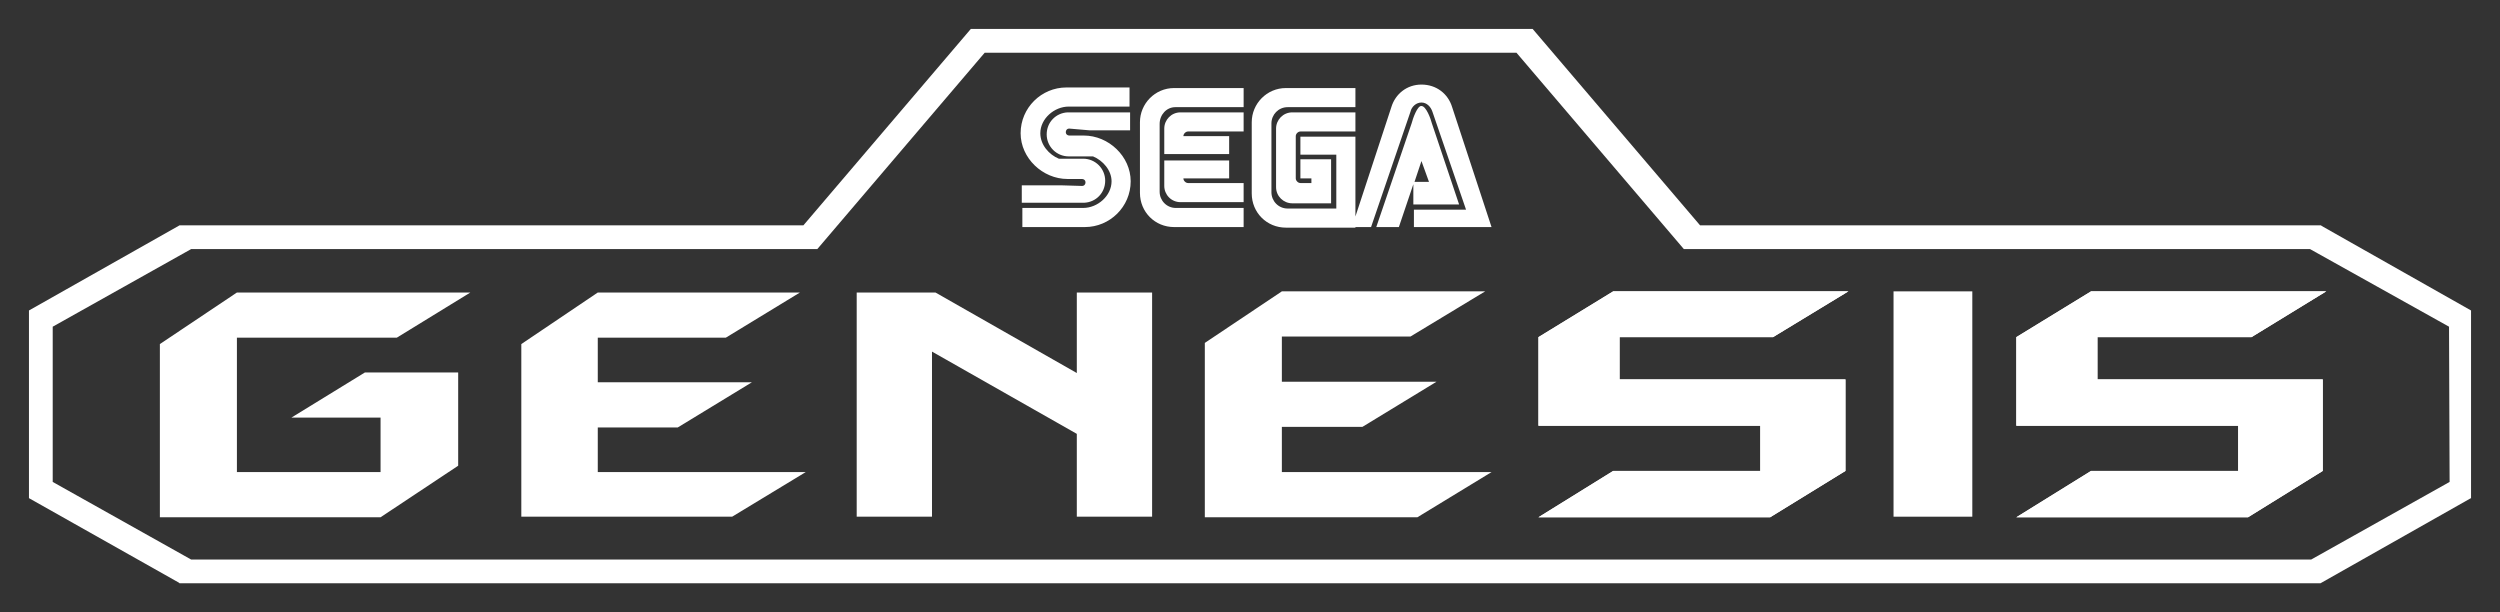 <?xml version="1.0" encoding="UTF-8" standalone="no"?>
<svg
   xmlns:dc="http://purl.org/dc/elements/1.1/"
   xmlns:cc="http://creativecommons.org/ns#"
   xmlns:rdf="http://www.w3.org/1999/02/22-rdf-syntax-ns#"
   xmlns:svg="http://www.w3.org/2000/svg"
   xmlns="http://www.w3.org/2000/svg"
   xmlns:sodipodi="http://sodipodi.sourceforge.net/DTD/sodipodi-0.dtd"
   xmlns:inkscape="http://www.inkscape.org/namespaces/inkscape"
   inkscape:version="1.0 (4035a4fb49, 2020-05-01)"
   sodipodi:docname="genesis.svg"
   xml:space="preserve"
   enable-background="new 0 0 432.9 198.6"
   viewBox="0 0 431.6 105.7"
   height="105.7"
   width="431.6"
   y="0px"
   x="0px"
   id="Capa_1"
   version="1.0"><rect x="0" y="0" width="431.6" height="105.7" fill="#333333" stroke="none"/><defs
     id="defs63" /><sodipodi:namedview
     inkscape:pagecheckerboard="true"
     lock-margins="true"
     inkscape:document-rotation="0"
     inkscape:current-layer="Capa_1"
     inkscape:window-maximized="0"
     inkscape:window-y="0"
     inkscape:window-x="0"
     inkscape:cy="61.300009"
     inkscape:cx="-253.52143"
     inkscape:zoom="0.63063064"
     fit-margin-bottom="5"
     fit-margin-right="5"
     fit-margin-left="5"
     fit-margin-top="5"
     showgrid="false"
     id="namedview61"
     inkscape:window-height="480"
     inkscape:window-width="710"
     inkscape:pageshadow="2"
     inkscape:pageopacity="0"
     guidetolerance="10"
     gridtolerance="10"
     objecttolerance="10"
     borderopacity="1"
     bordercolor="#666666"
     pagecolor="#ffffff" /><g
     transform="translate(-0.6,-54.9)"
     id="g58"><path
       style="fill:#ffffff"
       inkscape:connector-curvature="0"
       id="path44"
       d="m 401.4,93.9 -0.1,-0.1 H 294.1 L 265.2,59.9 h -97 L 139.3,93.8 H 31.6 l -26,14.7 v 32.4 l 25.9,14.6 0.1,0.1 H 401.2 L 427,141 l 0.2,-0.1 v -32.4 z m 22.1,44.2 -23.9,13.4 H 33.6 L 9.7,138.1 V 111.3 L 33.6,97.9 H 141.7 L 170.6,64 h 0.1 91.5 0.2 l 28.9,33.9 h 108.1 l 24,13.4 z" /><path
       style="fill:#ffffff"
       inkscape:connector-curvature="0"
       d="M 240.8,73.4 234,94.1 h 3.3 l 6.8,-19.9 c 0.2,-0.9 1,-1.6 1.9,-1.6 0.9,0 1.6,0.7 1.9,1.6 l 5.8,16.9 h -9 v 3 h 13.4 l -6.8,-20.7 c -0.7,-2.3 -2.7,-3.9 -5.3,-3.9 -2.5,0 -4.5,1.6 -5.2,3.9 z m 4,12.9 1.2,-3.6 1.3,3.6 z m -0.5,-10.1 -6.1,17.9 h 3.9 l 2.5,-7.4 v 3.5 h 7.9 l -4.7,-14 c -0.2,-0.8 -1,-3 -1.8,-3 -0.7,-0.1 -1.5,2.2 -1.7,3 z m -21.4,-2.8 h 11.7 v -3.3 h -12 c -3.3,0 -5.9,2.7 -5.9,5.9 v 12.3 c 0,3.3 2.6,5.9 5.9,5.9 h 12 V 78.5 h -9.5 v 3.1 h 6.2 v 9.3 h -8.4 c -1.6,0 -2.8,-1.3 -2.8,-2.8 V 76.2 c 0,-1.5 1.2,-2.8 2.8,-2.8 z m 2.2,9 v 3.3 h 1.9 v 0.8 h -1.9 c -0.4,0 -0.8,-0.4 -0.8,-0.8 v -7.3 c 0,-0.4 0.4,-0.8 0.8,-0.8 h 9.5 v -3.3 h -10.9 c -1.6,0 -2.8,1.3 -2.8,2.8 v 10.1 c 0,1.6 1.3,2.8 2.8,2.8 h 6.7 v -7.6 z m -21.6,-9 h 11.8 v -3.3 h -12 c -3.3,0 -5.9,2.7 -5.9,5.9 v 12.2 c 0,3.3 2.6,5.9 5.9,5.9 h 12 v -3.3 h -11.7 c -1.6,0 -2.8,-1.3 -2.8,-2.8 V 76.3 c 0,-1.6 1.2,-2.9 2.7,-2.9 z m 9.3,8.1 v -3.1 h -7.9 c 0,-0.4 0.4,-0.8 0.8,-0.8 h 9.6 v -3.3 h -10.9 c -1.6,0 -2.8,1.3 -2.8,2.8 v 4.4 z m 0,1.1 v 3.1 h -7.9 c 0,0.4 0.4,0.8 0.8,0.8 h 9.6 v 3.3 h -10.9 c -1.6,0 -2.8,-1.3 -2.8,-2.8 V 82.6 Z M 184,86.9 h -7 v 3 h 10.7 0.1 c 2,-0.1 3.6,-1.7 3.6,-3.8 0,-2.1 -1.7,-3.8 -3.8,-3.8 h -4.2 c -1.7,-0.7 -3.2,-2.4 -3.2,-4.4 0,-2.5 2.4,-4.6 4.9,-4.6 h 10.5 V 70 h -10.9 c -4.3,0 -7.9,3.5 -7.9,7.9 0,4.3 3.8,7.9 8.1,7.9 v 0 0 h 2.5 c 0.3,0 0.6,0.2 0.6,0.6 0,0.3 -0.2,0.6 -0.6,0.6 z m 4.7,-9.5 h 7 V 74.3 H 185 184.9 c -2,0.1 -3.6,1.7 -3.6,3.8 0,2.1 1.7,3.8 3.8,3.8 h 4.2 c 1.7,0.7 3.2,2.4 3.2,4.3 0,2.5 -2.4,4.6 -4.9,4.6 h -10.5 v 3.3 h 10.8 c 4.3,0 7.9,-3.5 7.9,-7.9 0,-4.3 -3.8,-7.9 -8.1,-7.9 v 0.1 -0.1 h -2.5 c -0.3,0 -0.6,-0.2 -0.6,-0.6 0,-0.3 0.2,-0.6 0.6,-0.6 z"
       id="path16" /><polygon
       style="fill:#ffffff"
       points="199.5,144.1 186.5,144.1 186.5,129.8 161.5,115.6 161.5,144.1 148.5,144.1 148.5,105.4 162.1,105.4 186.5,119.3 186.5,105.4 199.5,105.4 "
       id="polygon37" /><rect
       style="fill:#ffffff"
       height="38.9"
       width="13.6"
       y="105.2"
       x="327.5"
       id="rect58" /><polygon
       style="fill:#ffffff"
       points="257,105.2 244.1,113 221.9,113 221.9,120.8 248.6,120.8 235.8,128.6 221.9,128.6 221.9,136.4 258.1,136.4 245.3,144.2 208.6,144.2 208.6,114.1 221.9,105.2 "
       id="polygon79" /><polygon
       style="fill:#ffffff"
       points="138.7,105.4 125.9,113.2 103.8,113.2 103.8,120.9 130.4,120.9 117.6,128.7 103.8,128.7 103.8,136.4 139.7,136.4 127,144.1 90.6,144.1 90.6,114.3 103.8,105.4 "
       id="polygon100" /><polygon
       style="fill:#ffffff"
       points="66.3,144.2 28.2,144.2 28.2,114.3 41.5,105.4 81.8,105.4 69.1,113.2 41.5,113.2 41.5,136.4 66.3,136.4 66.3,127 50.9,127 63.6,119.2 79.7,119.2 79.7,135.3 "
       id="polygon121" /><polygon
       style="fill:#ffffff"
       id="polygon52"
       points="280.2,120.4 319.2,120.4 319.2,136.2 306.2,144.2 266.2,144.2 279.1,136.2 304.5,136.2 304.5,128.4 266.2,128.4 266.2,113.1 279.1,105.2 319.7,105.2 306.7,113.1 280.2,113.1 " /><polygon
       style="fill:#ffffff"
       points="266.2,144.2 279.1,136.2 304.5,136.2 304.5,128.4 266.2,128.4 266.2,113.1 279.1,105.2 319.7,105.2 306.7,113.1 280.2,113.1 280.2,120.4 319.2,120.4 319.2,136.2 306.2,144.2 "
       id="polygon142" /><polygon
       style="fill:#ffffff"
       id="polygon55"
       points="362.7,120.4 401.6,120.4 401.6,136.2 388.7,144.2 348.7,144.2 361.6,136.2 387,136.2 387,128.4 348.7,128.4 348.7,113.1 361.6,105.2 402.2,105.2 389.3,113.1 362.7,113.1 " /><polygon
       style="fill:#ffffff"
       points="348.7,144.2 361.6,136.2 387,136.2 387,128.4 348.7,128.4 348.7,113.1 361.6,105.2 402.2,105.2 389.3,113.1 362.7,113.1 362.7,120.4 401.6,120.4 401.6,136.2 388.7,144.2 "
       id="polygon163" /></g></svg>
